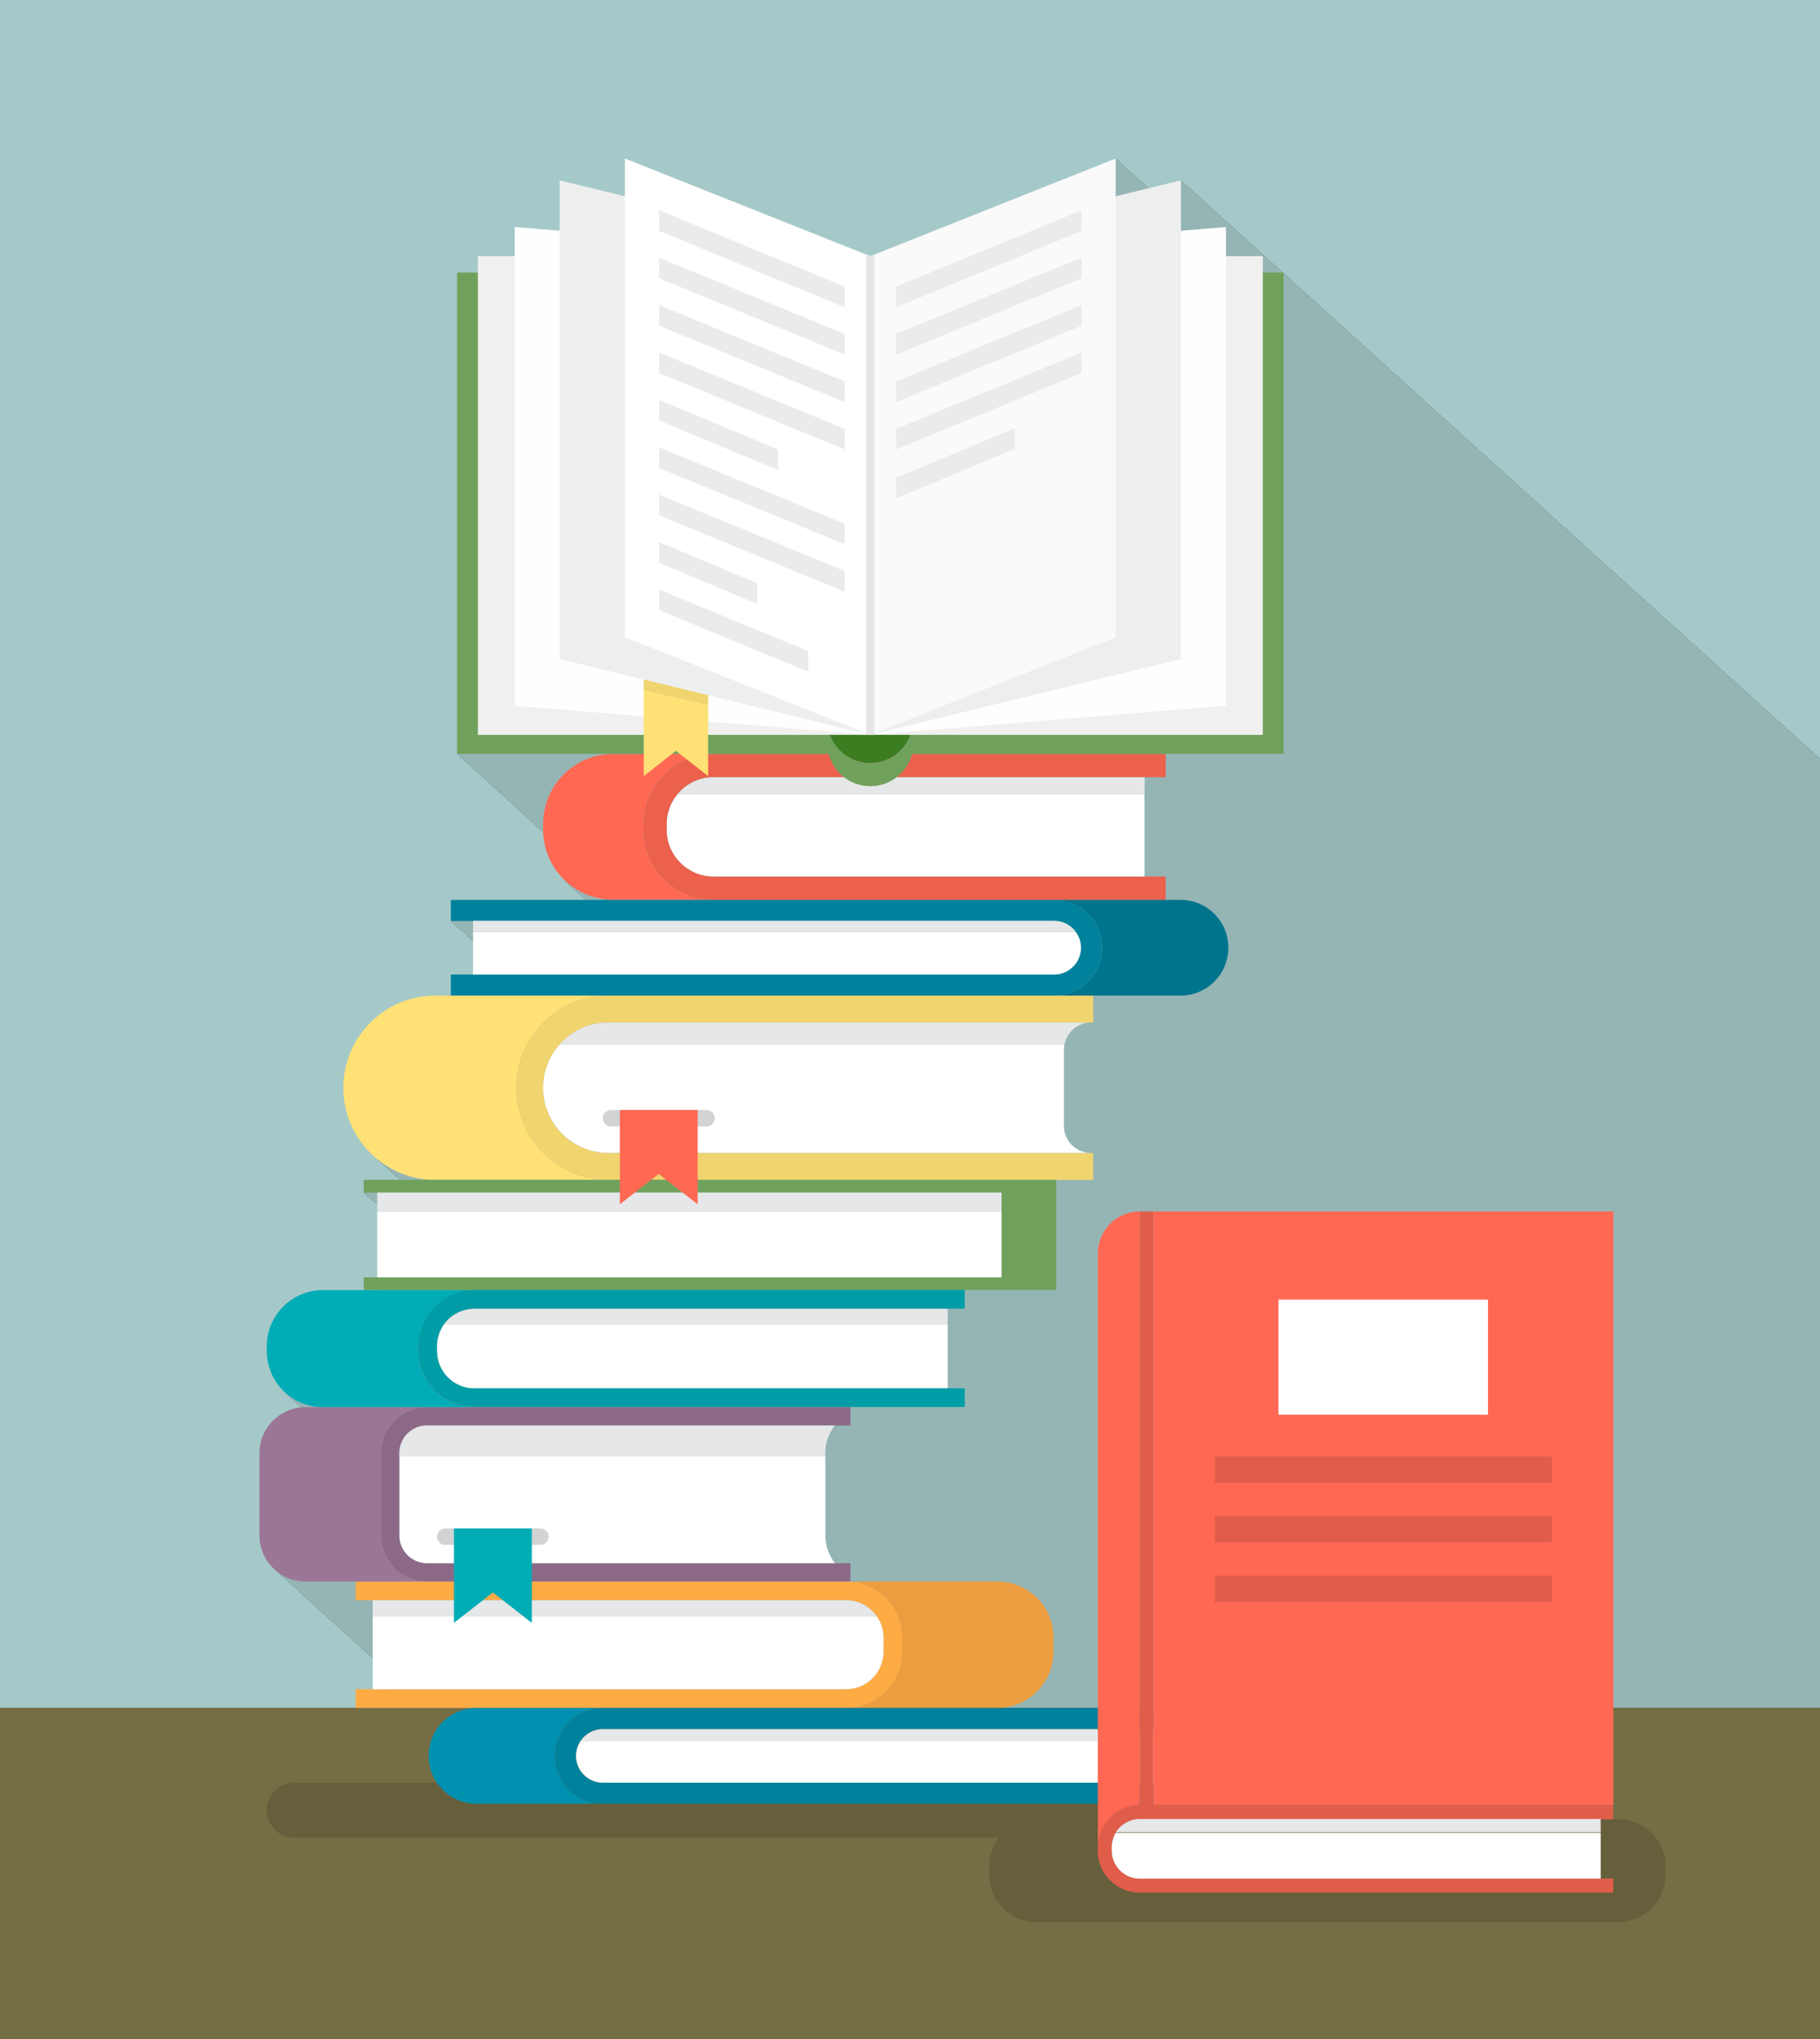 <?xml version="1.0" encoding="utf-8"?>
<!-- Generator: Adobe Illustrator 16.0.0, SVG Export Plug-In . SVG Version: 6.00 Build 0)  -->
<!DOCTYPE svg PUBLIC "-//W3C//DTD SVG 1.1//EN" "http://www.w3.org/Graphics/SVG/1.1/DTD/svg11.dtd">
<svg version="1.1" id="Layer_1" xmlns="http://www.w3.org/2000/svg" xmlns:xlink="http://www.w3.org/1999/xlink" x="0px" y="0px"
	 width="1400px" height="1568px" viewBox="0 0 1400 1568" enable-background="new 0 0 1400 1568" xml:space="preserve">
<rect x="0" y="0" width="1400" height="1568" fill="#333333" stroke="none"/>
<g>
	<polygon fill="#95B5B5" points="908.4,138.7 886.8,147.7 858.2,121.9 351.6,579.7 428.3,649.4 434.8,677.7 463.7,703.9 
		346.8,708.1 395.9,752.7 290.2,891.4 313.3,912.3 279.8,917.1 307.6,942.3 293.1,1003.6 219.5,1071.1 257.7,1105.7 212,1207.5 
		298.4,1285.9 298.4,1313.5 1400,1313.5 1400,583.5 	"/>
	<polygon fill="#A5C9C9" points="298.4,1285.9 212,1207.5 257.7,1105.7 219.5,1071.1 293.1,1003.6 307.6,942.3 279.8,917.1 
		313.3,912.3 290.2,891.4 395.9,752.7 346.8,708.1 463.7,703.9 434.8,677.7 428.3,649.4 351.6,579.7 858.2,121.9 886.8,147.7 
		908.4,138.7 1400,583.5 1400,0 0,0 0,1313.5 298.4,1313.5 	"/>
	<polygon fill="#756D44" points="298.4,1313.5 0,1313.5 0,1568 1400,1568 1400,1313.5 	"/>
	<g>
		<path fill="#FF6954" d="M495,638.1v-4.5c0-29.7,24.1-53.8,53.8-53.8h-77.2c-29.7,0-53.8,24.1-53.8,53.8v4.5
			c0,29.7,24.1,53.8,53.8,53.8h77.2C519.1,692,495,667.9,495,638.1z"/>
		<path fill="#EB614C" d="M548.8,692h316.5h15.1h11.8h4.5v-0.2v-9.9V674h-16.3H548.8c-19.8,0-35.9-16.1-35.9-35.9v-4.5
			c0-19.8,16.1-35.9,35.9-35.9h331.6h16.3V590V580v-0.2h-4.5h-11.8h-15.1H548.8c-29.7,0-53.8,24.1-53.8,53.8v4.5
			C495,667.9,519.1,692,548.8,692z"/>
	</g>
	<g>
		<path fill="#E6E7E8" d="M880.5,608.8v-11.1H548.8c-11.2,0-21.1,5.1-27.7,13.2h359.3V608.8z"/>
		<path fill="#FFFFFF" d="M521.1,610.9c-2.7,3.3-4.9,7.2-6.3,11.4c-1.2,3.6-1.9,7.4-1.9,11.3v4.5c0,19.8,16.1,35.9,35.9,35.9h331.6
			v-63.1H521.1z"/>
	</g>
	<path fill="#665F3B" d="M1281.2,1441.6c0,20.1-16.3,36.5-36.5,36.5H797.5c-20.2,0-36.5-16.3-36.5-36.5v-6.1
		c0-20.2,16.3-36.5,36.5-36.5h447.2c20.1,0,36.5,16.3,36.5,36.5V1441.6z"/>
	<path fill="#665F3B" d="M1220.2,1392.1c0-11.7-9.5-21.2-21.2-21.2H226.4c-11.7,0-21.2,9.5-21.2,21.2l0,0c0,11.7,9.5,21.2,21.2,21.2
		H1199C1210.7,1413.3,1220.2,1403.8,1220.2,1392.1L1220.2,1392.1z"/>
	<path fill="#EB9D3F" d="M767.2,1216.2h-21.6h-31.9h-63c23.9,0,43.2,19.4,43.2,43.2v10.8c0,23.9-19.4,43.2-43.2,43.2h63h31.9h21.6
		c23.9,0,43.2-19.4,43.2-43.2v-10.8C810.5,1235.5,791.1,1216.2,767.2,1216.2z"/>
	<path fill="#FFAB44" d="M650.8,1216.2H298.9h-12.2h-9.5h-3.6v0.2v8v6.2h13.1h364.1c15.9,0,28.8,12.9,28.8,28.8v10.8
		c0,15.9-12.9,28.8-28.8,28.8H286.7h-13.1v6.2v8v0.2h3.6h9.5h12.2h351.9c23.9,0,43.2-19.4,43.2-43.2v-10.8
		C694,1235.5,674.6,1216.2,650.8,1216.2z"/>
	<path fill="#9C7696" d="M293.1,1180.9v-63.5c0-19.4,15.9-35.3,35.3-35.3h-93.5c-19.4,0-35.3,15.9-35.3,35.3v63.5
		c0,19.4,15.9,35.3,35.3,35.3h93.5C309,1216.2,293.1,1200.3,293.1,1180.9z"/>
	<path fill="#8C6A87" d="M590.6,1082.1H328.4c-19.4,0-35.3,15.9-35.3,35.3v63.5c0,19.4,15.9,35.3,35.3,35.3h262.2h63.6v-3.9v-10.2
		h-12.1h-23.5H328.4c-11.7,0-21.2-9.5-21.2-21.2v-63.5c0-11.7,9.5-21.2,21.2-21.2h290.2h23.5h12.1V1086v-3.9H590.6z"/>
	<path fill="#FFE175" d="M397.1,836.5c0-39.1,31.7-70.9,70.9-70.9h-133c-39.1,0-70.9,31.7-70.9,70.9c0,39.1,31.7,70.9,70.9,70.9h133
		C428.8,907.3,397.1,875.6,397.1,836.5z"/>
	<path fill="#F0D46E" d="M467.9,786.3h127.7h243.6h1.7v-20.7H545.5h-77.6c-39.1,0-70.9,31.7-70.9,70.9c0,39.1,31.7,70.9,70.9,70.9
		h77.6h295.4v-20.7h-1.7H595.6H467.9c-27.6,0-50.1-22.5-50.1-50.1C417.8,808.8,440.3,786.3,467.9,786.3z"/>
	<g>
		<path fill="#00748C" d="M908.1,692h-97.2c20.3,0,36.8,16.5,36.8,36.8c0,20.3-16.5,36.8-36.8,36.8h97.2c20.3,0,36.8-16.5,36.8-36.8
			C944.9,708.4,928.4,692,908.1,692z"/>
		<path fill="#00819C" d="M810.9,692H444h-80.1h-17.1v16.2h17.1H444h366.9c11.4,0,20.6,9.3,20.6,20.6c0,11.4-9.3,20.6-20.6,20.6H444
			h-80.1h-17.1v16.2h17.1H444h366.9c20.3,0,36.8-16.5,36.8-36.8C847.7,708.4,831.2,692,810.9,692z"/>
	</g>
	<path fill="#0091B0" d="M366.5,1313.5h97.2c-20.3,0-36.8,16.5-36.8,36.8c0,20.3,16.5,36.8,36.8,36.8h-97.2
		c-20.3,0-36.8-16.5-36.8-36.8C329.7,1329.9,346.2,1313.5,366.5,1313.5z"/>
	<path fill="#00819C" d="M463.7,1313.5h366.9h80.1h17.1v16.2h-17.1h-80.1H463.7c-11.4,0-20.6,9.3-20.6,20.6
		c0,11.4,9.3,20.6,20.6,20.6h366.9h80.1h17.1v16.2h-17.1h-80.1H463.7c-20.3,0-36.8-16.5-36.8-36.8
		C426.9,1329.9,443.4,1313.5,463.7,1313.5z"/>
	<polygon fill="#70A15C" points="770.5,907.3 279.8,907.3 279.8,917.1 770.5,917.1 770.5,982.3 279.8,982.3 279.8,992.1 
		770.5,992.1 812.5,992.1 812.5,907.3 	"/>
	<path fill="#70A15C" d="M702.6,209.6v286.1v18V529v24.6c0,10.7-5.1,20.1-12.9,26.2c-5.6,4.3-12.6,6.9-20.2,6.9
		c-7.6,0-14.6-2.6-20.2-6.9c-7.8-6.1-12.9-15.5-12.9-26.2V529v-15.2v-18V209.6H351.6v370.1h285.8c3.7,14.3,16.6,24.9,32.1,24.9
		c15.5,0,28.4-10.6,32.1-24.9h285.8V209.6H702.6z"/>
	<path fill="#3C7D22" d="M636.3,209.6v286.1v18V529v24.6c0,10.7,5.1,20.1,12.9,26.2c5.6,4.3,12.6,6.9,20.2,6.9
		c7.6,0,14.6-2.6,20.2-6.9c7.8-6.1,12.9-15.5,12.9-26.2V529v-15.2v-18V209.6H636.3z"/>
	<g>
		<g>
			<rect x="367.6" y="197" fill="#F0F0EE" width="603.8" height="368.1"/>
		</g>
	</g>
	<polygon fill="#FEFEFE" points="669.5,565.1 395.9,542.7 395.9,174.6 669.5,197 	"/>
	<polygon fill="#FEFEFE" points="669.5,565.1 943.1,542.7 943.1,174.6 669.5,197 	"/>
	<polygon fill="#EDEFEE" points="669.5,565.1 908.4,506.8 908.4,138.7 669.5,197 	"/>
	<polygon fill="#FAFAFA" points="669.5,565.1 858.2,490 858.2,121.9 669.5,197 	"/>
	<g>
		<polygon fill="#EBEBEB" points="689.3,236.3 831.9,177.6 831.9,161.7 689.3,220.4 		"/>
		<polygon fill="#EBEBEB" points="689.3,272.7 831.9,214 831.9,198.2 689.3,256.8 		"/>
		<polygon fill="#EBEBEB" points="689.3,309.2 831.9,250.5 831.9,234.6 689.3,293.3 		"/>
		<polygon fill="#EBEBEB" points="689.3,345.6 831.9,286.9 831.9,271.1 689.3,329.8 		"/>
		<polygon fill="#EBEBEB" points="689.3,383.2 780.8,345.1 780.8,329.3 689.3,367.4 		"/>
	</g>
	<g>
		<polygon fill="#F0D46E" points="544.7,515.3 495.2,515.3 495.2,531 544.7,542.6 		"/>
		<polygon fill="#FFE175" points="495.2,531 495.2,596.8 519.9,577.4 544.7,596.8 544.7,542.6 		"/>
	</g>
	<polygon fill="#EDEFEE" points="669.5,565.1 430.5,506.8 430.5,138.7 669.5,197 	"/>
	<polygon fill="#FFFFFF" points="669.5,565.1 480.7,490 480.7,121.9 669.5,197 	"/>
	<g>
		<polygon fill="#EBEBEB" points="649.7,236.3 507,177.6 507,161.7 649.7,220.4 		"/>
		<polygon fill="#EBEBEB" points="649.7,272.7 507,214 507,198.2 649.7,256.8 		"/>
		<polygon fill="#EBEBEB" points="649.7,309.2 507,250.5 507,234.6 649.7,293.3 		"/>
		<polygon fill="#EBEBEB" points="649.7,345.6 507,286.9 507,271.1 649.7,329.8 		"/>
		<polygon fill="#EBEBEB" points="598.5,361.5 507,323.4 507,307.5 598.5,345.6 		"/>
		<polygon fill="#EBEBEB" points="649.7,418.5 507,359.9 507,344 649.7,402.7 		"/>
		<polygon fill="#EBEBEB" points="649.7,455 507,396.3 507,380.4 649.7,439.1 		"/>
		<polygon fill="#EBEBEB" points="582.4,464.4 507,432.8 507,416.9 582.4,448.5 		"/>
		<polygon fill="#EBEBEB" points="621.7,516.6 507,469.2 507,453.4 621.7,500.7 		"/>
	</g>
	<rect x="666.3" y="197" fill="#E6E6E4" width="6.3" height="368.1"/>
	<g>
		<path fill="#E6E7E8" d="M810.9,708.1H444h-80.1v8.4h463.6C823.7,711.5,817.7,708.1,810.9,708.1z"/>
		<path fill="#FFFFFF" d="M363.9,716.5v32.9H444h366.9c11.4,0,20.6-9.3,20.6-20.6c0-4.6-1.5-8.8-4.1-12.2H363.9z"/>
	</g>
	<g>
		<path fill="#FFFFFF" d="M818.4,865.9v-58.8c0-1.3,0.1-2.6,0.4-3.9H430.5c-7.9,8.9-12.7,20.5-12.7,33.3c0,27.6,22.5,50.1,50.1,50.1
			h127.7h243.6C827.7,886.6,818.4,877.3,818.4,865.9z"/>
		<path fill="#E6E7E8" d="M839.1,786.3H595.6H467.9c-14.9,0-28.2,6.5-37.4,16.9h388.3C820.6,793.6,829.1,786.3,839.1,786.3z"/>
	</g>
	<g>
		<rect x="290.2" y="917.1" fill="#E6E7E8" width="480.2" height="14.5"/>
		<rect x="290.2" y="931.6" fill="#FFFFFF" width="480.2" height="50.7"/>
	</g>
	<g>
		<path fill="none" d="M353.3,1009c0.3-0.1,0.5-0.2,0.8-0.3C353.8,1008.7,353.6,1008.8,353.3,1009z"/>
		<path fill="none" d="M358.7,1007.2c0.3-0.1,0.6-0.1,0.9-0.2C359.3,1007,359,1007.1,358.7,1007.2z"/>
		<path fill="none" d="M337.7,1025.9c0.4-1.2,0.9-2.4,1.5-3.6C338.7,1023.5,338.2,1024.6,337.7,1025.9z"/>
		<path fill="none" d="M356.1,1007.9c0.3-0.1,0.6-0.2,0.9-0.3C356.7,1007.7,356.4,1007.8,356.1,1007.9z"/>
		<path fill="none" d="M337.1,1027.8c0.1-0.5,0.3-1,0.5-1.6C337.4,1026.8,337.3,1027.3,337.1,1027.8z"/>
		<path fill="none" d="M350.5,1010.4c0.3-0.2,0.7-0.4,1-0.6C351.2,1010,350.9,1010.2,350.5,1010.4z"/>
		<path fill="none" d="M342,1017.9c0.3-0.4,0.6-0.8,1-1.2C342.7,1017,342.4,1017.4,342,1017.9z"/>
		<path fill="none" d="M348.3,1011.8c0.3-0.2,0.7-0.5,1-0.7C349,1011.3,348.7,1011.5,348.3,1011.8z"/>
		<path fill="none" d="M340.6,1019.9c0.3-0.5,0.6-0.9,0.9-1.3C341.2,1019,340.9,1019.4,340.6,1019.9z"/>
		<path fill="none" d="M339.4,1022c0.3-0.5,0.6-1,0.8-1.5C339.9,1021,339.6,1021.5,339.4,1022z"/>
		<path fill="none" d="M346.3,1013.3c0.3-0.3,0.7-0.6,1-0.8C347,1012.8,346.7,1013,346.3,1013.3z"/>
		<path fill="none" d="M336.6,1030.1c0.1-0.5,0.2-0.9,0.3-1.4C336.8,1029.2,336.7,1029.7,336.6,1030.1z"/>
		<path fill="none" d="M336.3,1032.6c0-0.4,0.1-0.7,0.1-1.1C336.3,1031.9,336.3,1032.3,336.3,1032.6z"/>
		<path fill="none" d="M345.5,1014c-0.7,0.6-1.4,1.3-2,2C344.2,1015.3,344.8,1014.7,345.5,1014z"/>
		<path fill="none" d="M361.4,1006.7c0.3,0,0.6-0.1,0.8-0.1C362,1006.6,361.7,1006.7,361.4,1006.7z"/>
		<path fill="#E6E7E8" d="M362.2,1006.6c-0.3,0-0.6,0.1-0.8,0.1c-0.6,0.1-1.2,0.2-1.8,0.3c-0.3,0.1-0.6,0.1-0.9,0.2
			c-0.6,0.1-1.1,0.3-1.7,0.4c-0.3,0.1-0.6,0.2-0.9,0.3c-0.7,0.2-1.4,0.5-2,0.7c-0.3,0.1-0.5,0.2-0.8,0.3c-0.6,0.3-1.2,0.5-1.8,0.9
			c-0.3,0.2-0.7,0.4-1,0.6c-0.4,0.2-0.8,0.5-1.2,0.7c-0.4,0.2-0.7,0.5-1,0.7c-0.3,0.2-0.7,0.5-1,0.7c-0.3,0.3-0.7,0.5-1,0.8
			c-0.3,0.2-0.5,0.5-0.8,0.7c-0.7,0.6-1.4,1.3-2,2c-0.2,0.2-0.4,0.4-0.5,0.6c-0.3,0.4-0.7,0.8-1,1.2c-0.1,0.1-0.2,0.3-0.3,0.4H729
			v-2.9v-8.9H364.9C364,1006.5,363.1,1006.5,362.2,1006.6z"/>
		<path fill="#FFFFFF" d="M341.5,1018.5c-0.3,0.4-0.6,0.9-0.9,1.3c-0.1,0.2-0.3,0.5-0.4,0.7c-0.3,0.5-0.6,1-0.8,1.5
			c0,0.1-0.1,0.2-0.1,0.3c-0.6,1.1-1.1,2.3-1.5,3.6c0,0.1-0.1,0.2-0.1,0.4c-0.2,0.5-0.3,1-0.5,1.6c-0.1,0.3-0.2,0.6-0.3,1
			c-0.1,0.5-0.2,0.9-0.3,1.4c-0.1,0.5-0.2,1-0.2,1.4c0,0.4-0.1,0.7-0.1,1.1c-0.1,0.9-0.1,1.8-0.1,2.6v3.6
			c0,15.9,12.9,28.8,28.8,28.8H729v-49.5H341.7C341.7,1018.4,341.6,1018.4,341.5,1018.5z"/>
		<path fill="#00ACB5" d="M321.7,1038.9v-3.6c0-23.9,19.4-43.2,43.2-43.2h-63h-31.9h-21.6c-23.9,0-43.2,19.4-43.2,43.2v3.6
			c0,23.9,19.4,43.2,43.2,43.2h21.6H302h63C341.1,1082.1,321.7,1062.8,321.7,1038.9z"/>
		<path fill="#009DA6" d="M364.9,1067.7c-15.9,0-28.8-12.9-28.8-28.8v-3.6c0-0.9,0-1.8,0.1-2.6c0-0.4,0.1-0.7,0.1-1.1
			c0.1-0.5,0.1-1,0.2-1.4c0.1-0.5,0.2-0.9,0.3-1.4c0.1-0.3,0.2-0.7,0.3-1c0.1-0.5,0.3-1,0.5-1.6c0,0,0,0,0-0.1
			c0-0.1,0.1-0.2,0.1-0.3c0.4-1.2,0.9-2.4,1.5-3.6c0-0.1,0.1-0.2,0.1-0.3c0.3-0.5,0.6-1,0.8-1.5c0.1-0.2,0.3-0.5,0.4-0.7
			c0.3-0.5,0.6-0.9,0.9-1.3c0.1-0.1,0.1-0.2,0.2-0.3h-5.6h5.6c0.1-0.1,0.2-0.3,0.3-0.4c0.3-0.4,0.6-0.8,1-1.2
			c0.2-0.2,0.4-0.4,0.5-0.6c0.6-0.7,1.3-1.4,2-2c0.3-0.2,0.5-0.5,0.8-0.7c0.3-0.3,0.7-0.5,1-0.8c0.3-0.2,0.6-0.5,1-0.7
			c0.3-0.2,0.7-0.5,1-0.7c0.4-0.3,0.8-0.5,1.2-0.7c0.3-0.2,0.6-0.4,1-0.6c0.6-0.3,1.2-0.6,1.8-0.9c0.3-0.1,0.5-0.2,0.8-0.3
			c0.7-0.3,1.3-0.5,2-0.7c0.3-0.1,0.6-0.2,0.9-0.3c0.6-0.2,1.1-0.3,1.7-0.4c0.3-0.1,0.6-0.1,0.9-0.2c0.6-0.1,1.2-0.2,1.8-0.3
			c0.3,0,0.6-0.1,0.8-0.1c0.9-0.1,1.8-0.1,2.7-0.1H729h13.1v-6.2v-8v-0.2h-3.6H729h-12.2H364.9c-23.9,0-43.2,19.4-43.2,43.2v3.6
			c0,23.9,19.4,43.2,43.2,43.2h351.9H729h9.5h3.6v-0.2v-8v-6.2H729H364.9z"/>
		<path fill="#009DA6" d="M336.4,1031.6c0.1-0.5,0.1-1,0.2-1.4C336.5,1030.6,336.4,1031.1,336.4,1031.6z"/>
		<path fill="#009DA6" d="M339.2,1022.3c0-0.1,0.1-0.2,0.1-0.3C339.3,1022.1,339.3,1022.2,339.2,1022.3z"/>
		<path fill="#009DA6" d="M337.6,1026.2C337.6,1026.2,337.6,1026.2,337.6,1026.2c0-0.1,0.1-0.2,0.1-0.3
			C337.7,1026,337.6,1026.1,337.6,1026.2z"/>
		<path fill="#009DA6" d="M336.9,1028.8c0.1-0.3,0.2-0.7,0.3-1C337.1,1028.1,337,1028.4,336.9,1028.8z"/>
		<path fill="#009DA6" d="M336.1,1035.3c0-0.9,0-1.8,0.1-2.6C336.2,1033.5,336.1,1034.4,336.1,1035.3z"/>
		<path fill="#009DA6" d="M340.2,1020.5c0.1-0.2,0.3-0.5,0.4-0.7C340.5,1020.1,340.4,1020.3,340.2,1020.5z"/>
		<path fill="#009DA6" d="M345.5,1014c0.3-0.2,0.5-0.5,0.8-0.7C346,1013.6,345.8,1013.8,345.5,1014z"/>
		<path fill="#009DA6" d="M362.2,1006.6c0.9-0.1,1.8-0.1,2.7-0.1C364,1006.5,363.1,1006.5,362.2,1006.6z"/>
		<path fill="#009DA6" d="M359.6,1007c0.6-0.1,1.2-0.2,1.8-0.3C360.8,1006.8,360.2,1006.9,359.6,1007z"/>
		<path fill="#009DA6" d="M343,1016.6c0.2-0.2,0.4-0.4,0.5-0.6C343.4,1016.2,343.2,1016.4,343,1016.6z"/>
		<path fill="#009DA6" d="M357,1007.6c0.6-0.2,1.1-0.3,1.7-0.4C358.1,1007.3,357.5,1007.4,357,1007.6z"/>
		<path fill="#009DA6" d="M341.7,1018.3c-0.1,0.1-0.1,0.2-0.2,0.3C341.6,1018.4,341.7,1018.4,341.7,1018.3L341.7,1018.3z"/>
		<path fill="#009DA6" d="M342,1017.9c-0.1,0.1-0.2,0.3-0.3,0.4h0C341.8,1018.1,341.9,1018,342,1017.9z"/>
		<path fill="#009DA6" d="M354.1,1008.6c0.7-0.3,1.3-0.5,2-0.7C355.4,1008.1,354.8,1008.3,354.1,1008.6z"/>
		<path fill="#009DA6" d="M349.4,1011.1c0.4-0.3,0.8-0.5,1.2-0.7C350.1,1010.6,349.7,1010.8,349.4,1011.1z"/>
		<path fill="#009DA6" d="M347.4,1012.5c0.3-0.2,0.6-0.5,1-0.7C348,1012,347.7,1012.3,347.4,1012.5z"/>
		<path fill="#009DA6" d="M351.5,1009.8c0.6-0.3,1.2-0.6,1.8-0.9C352.7,1009.2,352.1,1009.5,351.5,1009.8z"/>
	</g>
	<g>
		<path fill="#E6E7E8" d="M634.8,1117.4c0-8,2.8-15.2,7.3-21.2h-23.5H328.4c-11.7,0-21.2,9.5-21.2,21.2v2.6h327.6V1117.4z"/>
		<path fill="#FFFFFF" d="M634.8,1120H307.3v60.9c0,11.7,9.5,21.2,21.2,21.2h290.2h23.5c-4.5-5.9-7.3-13.2-7.3-21.2V1120z"/>
	</g>
	<g>
		<path fill="#E6E7E8" d="M650.8,1230.6H286.7v11v1.6h387.9C669.4,1235.6,660.6,1230.6,650.8,1230.6z"/>
		<path fill="#FFFFFF" d="M286.7,1243.2v55.8h364.1c15.9,0,28.8-12.9,28.8-28.8v-7.9v-2.9c0-6-1.8-11.6-5-16.2H286.7z"/>
	</g>
	<g>
		<path fill="#E6E7E8" d="M910.8,1329.7h-80.1H463.7c-7.2,0-13.6,3.7-17.2,9.3h464.3V1329.7z"/>
		<path fill="#FFFFFF" d="M446.5,1339c-2.1,3.3-3.4,7.1-3.4,11.3c0,11.4,9.3,20.6,20.6,20.6h366.9h80.1V1339H446.5z"/>
	</g>
	<g>
		<path fill="#E05D4A" d="M1238.4,1388.1h-7h-9.1H876.7c-17.8,0-32.3,14.4-32.3,32.3v0.3v2.4c0,17.8,14.4,32.3,32.3,32.3h345.5h9.1
			h7h2.7v-0.1v-6v-4.7h-9.7H876.7c-11.9,0-21.5-9.7-21.5-21.5v-2.4v-0.3c0-0.7,0-1.3,0.1-2c0-0.3,0.1-0.5,0.1-0.8
			c0-0.4,0.1-0.7,0.2-1.1c0.1-0.3,0.1-0.7,0.2-1c0.1-0.2,0.1-0.5,0.2-0.7c0.1-0.4,0.2-0.8,0.3-1.2c0,0,0,0,0,0
			c0-0.1,0.1-0.2,0.1-0.2c0.3-0.9,0.7-1.8,1.1-2.7c0-0.1,0.1-0.1,0.1-0.2c0.2-0.4,0.4-0.7,0.6-1.1c0.1-0.2,0.2-0.3,0.3-0.5
			c0.2-0.3,0.4-0.7,0.7-1c0.1-0.2,0.3-0.3,0.4-0.5c0.2-0.3,0.5-0.6,0.7-0.9c0.1-0.1,0.3-0.3,0.4-0.4c0.5-0.5,1-1,1.5-1.5
			c0.2-0.2,0.4-0.4,0.6-0.5c0.3-0.2,0.5-0.4,0.8-0.6c0.2-0.2,0.5-0.4,0.7-0.5c0.3-0.2,0.5-0.4,0.8-0.5c0.3-0.2,0.6-0.4,0.9-0.5
			c0.2-0.1,0.5-0.3,0.7-0.4c0.4-0.2,0.9-0.4,1.3-0.6c0.2-0.1,0.4-0.2,0.6-0.3c0.5-0.2,1-0.4,1.5-0.6c0.2-0.1,0.4-0.1,0.7-0.2
			c0.4-0.1,0.8-0.2,1.2-0.3c0.2-0.1,0.5-0.1,0.7-0.1c0.4-0.1,0.9-0.1,1.3-0.2c0.2,0,0.4-0.1,0.6-0.1c0.7-0.1,1.3-0.1,2-0.1h354.6
			h9.7v-4.7v-6v-0.1H1238.4z"/>
		<path fill="#FF6954" d="M844.5,963.9v2.7v453.8c0-17.8,14.4-32.3,32.3-32.3V931.6C858.9,931.6,844.5,946.1,844.5,963.9z"/>
		<polygon fill="#FF6954" points="1238.4,931.6 1231.3,931.6 1222.2,931.6 887.1,931.6 887.1,1388.1 1222.2,1388.1 1231.3,1388.1 
			1238.4,1388.1 1241.1,1388.1 1241.1,998.8 1241.1,998.7 1241.1,992.7 1241.1,988.1 1241.1,942.4 1241.1,937.7 1241.1,931.8 
			1241.1,931.6 		"/>
		<rect x="876.7" y="931.6" fill="#E05D4A" width="10.3" height="456.5"/>
		<rect x="983.4" y="999.4" fill="#FFFFFF" width="161.2" height="88.5"/>
		<rect x="934.4" y="1120" fill="#E05D4A" width="259.4" height="20.3"/>
		<rect x="934.4" y="1165.9" fill="#E05D4A" width="259.4" height="20.3"/>
		<rect x="934.4" y="1211.7" fill="#E05D4A" width="259.4" height="20.3"/>
		<g>
			<path fill="#E6E7E8" d="M1231.3,1405.5v-6.7H876.7c-0.7,0-1.3,0-2,0.1c-0.2,0-0.4,0-0.6,0.1c-0.5,0.1-0.9,0.1-1.3,0.2
				c-0.2,0-0.5,0.1-0.7,0.1c-0.4,0.1-0.8,0.2-1.2,0.3c-0.2,0.1-0.4,0.1-0.7,0.2c-0.5,0.2-1,0.4-1.5,0.6c-0.2,0.1-0.4,0.2-0.6,0.3
				c-0.5,0.2-0.9,0.4-1.3,0.6c-0.3,0.1-0.5,0.3-0.7,0.4c-0.3,0.2-0.6,0.3-0.9,0.5c-0.3,0.2-0.5,0.3-0.8,0.5
				c-0.3,0.2-0.5,0.4-0.7,0.5c-0.3,0.2-0.5,0.4-0.8,0.6c-0.2,0.2-0.4,0.3-0.6,0.5c-0.5,0.5-1,1-1.5,1.5c-0.1,0.1-0.3,0.3-0.4,0.4
				c-0.3,0.3-0.5,0.6-0.7,0.9c-0.1,0.2-0.3,0.3-0.4,0.5c-0.2,0.3-0.5,0.7-0.7,1c-0.1,0.1-0.2,0.3-0.3,0.4h373V1405.5z"/>
			<path fill="#FFFFFF" d="M858.3,1409.3C858.3,1409.3,858.3,1409.3,858.3,1409.3c-0.3,0.4-0.5,0.8-0.7,1.2c0,0.1-0.1,0.2-0.1,0.2
				c-0.4,0.9-0.8,1.7-1.1,2.7c0,0.1-0.1,0.2-0.1,0.3c-0.1,0.4-0.2,0.8-0.3,1.2c-0.1,0.2-0.1,0.5-0.2,0.7c-0.1,0.3-0.1,0.7-0.2,1
				c-0.1,0.4-0.1,0.7-0.2,1.1c0,0.3-0.1,0.5-0.1,0.8c-0.1,0.7-0.1,1.3-0.1,2v0.3v2.4c0,11.9,9.7,21.5,21.5,21.5h354.6v-23.9v-11.4
				H858.3z"/>
		</g>
	</g>
	<path fill="#D1D3D4" d="M549.8,859.9c0,3.5-2.8,6.3-6.3,6.3H470c-3.5,0-6.3-2.8-6.3-6.3l0,0c0-3.5,2.8-6.3,6.3-6.3h73.4
		C546.9,853.6,549.8,856.4,549.8,859.9L549.8,859.9z"/>
	<polygon fill="#FF6954" points="476.8,853.6 476.8,872.5 476.8,926.1 506.7,902.8 536.7,926.1 536.7,886.6 536.7,853.6 	"/>
	<path fill="#D1D3D4" d="M422.1,1181.7c0,3.5-2.8,6.3-6.3,6.3h-73.4c-3.5,0-6.3-2.8-6.3-6.3l0,0c0-3.5,2.8-6.3,6.3-6.3h73.4
		C419.3,1175.4,422.1,1178.2,422.1,1181.7L422.1,1181.7z"/>
	<polygon fill="#00ACB5" points="349.2,1175.4 349.2,1194.4 349.2,1248 379.1,1224.6 409.1,1248 409.1,1208.4 409.1,1175.4 	"/>
</g>
</svg>
